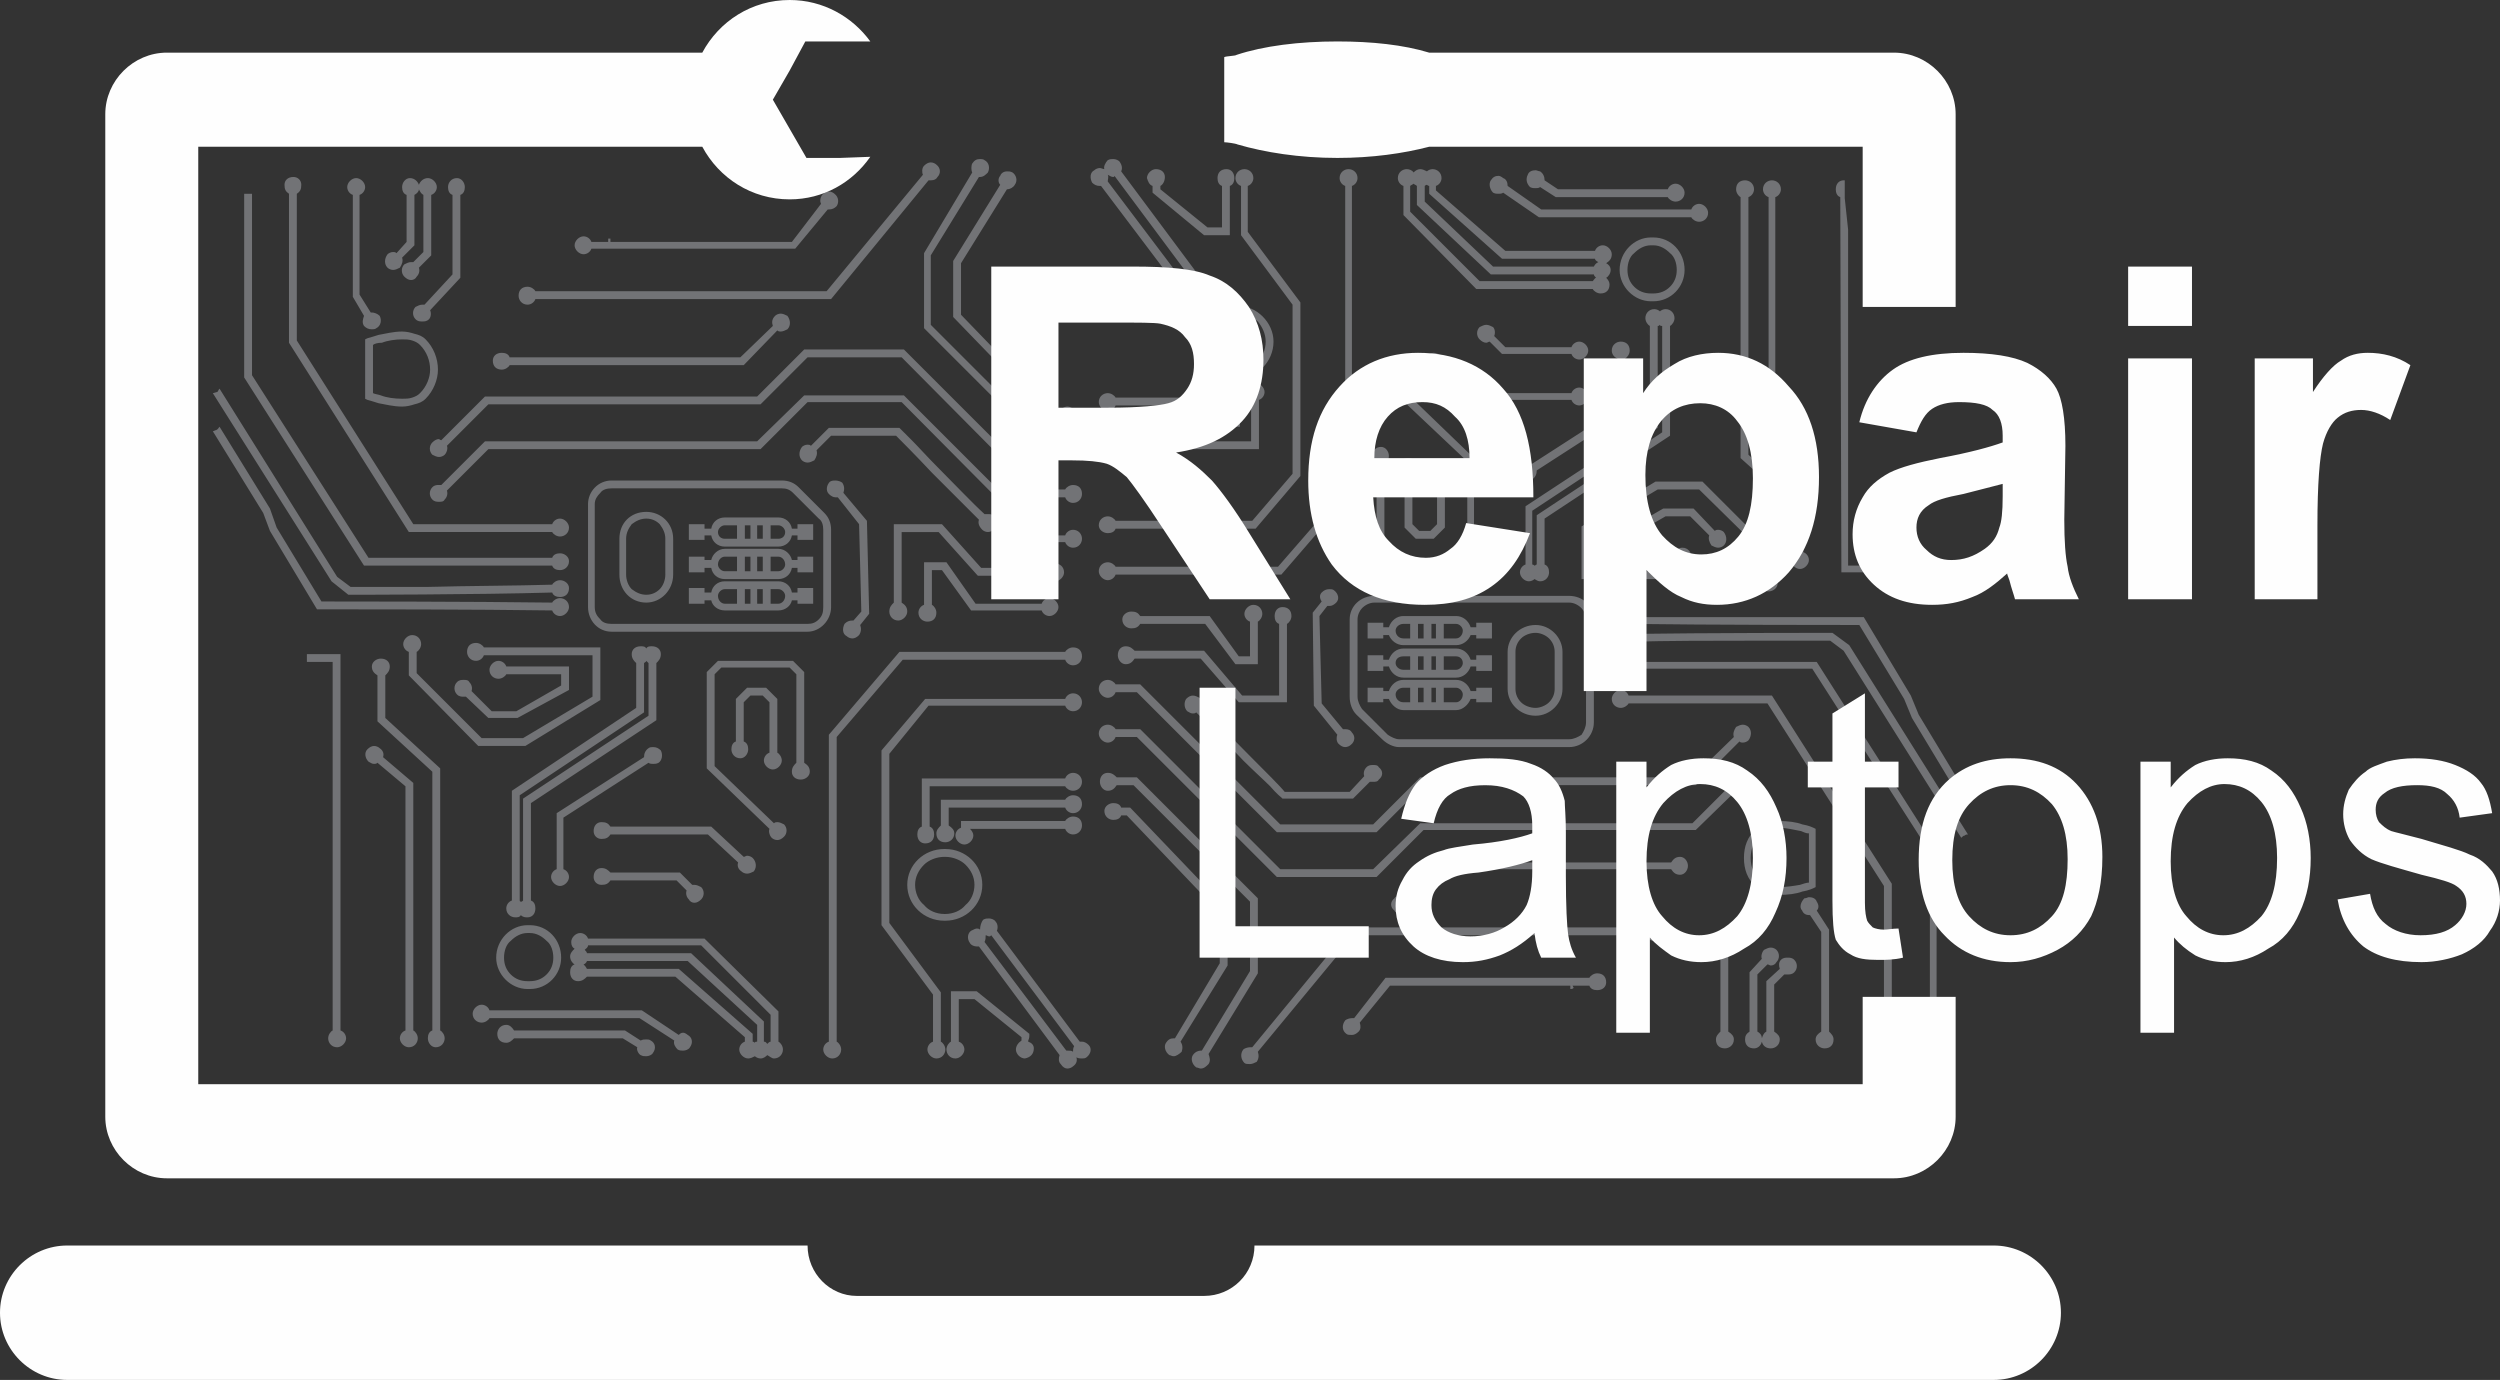 <?xml version="1.0" encoding="UTF-8"?>
<!DOCTYPE svg PUBLIC "-//W3C//DTD SVG 1.1//EN" "http://www.w3.org/Graphics/SVG/1.1/DTD/svg11.dtd">
<!-- Creator: CorelDRAW X8 -->
<svg xmlns="http://www.w3.org/2000/svg" xml:space="preserve" width="100%" height="100%" version="1.1" style="shape-rendering:geometricPrecision; text-rendering:geometricPrecision; image-rendering:optimizeQuality; fill-rule:evenodd; clip-rule:evenodd"
viewBox="0 0 2232 1232"
 xmlns:xlink="http://www.w3.org/1999/xlink">
 <rect x="0" y="0" width="2232" height="1232" fill="#333333" stroke="none"/>
 <defs>
  <style type="text/css">
   <![CDATA[
    .fil1 {fill:#FEFEFE}
    .fil0 {fill:#727376}
   ]]>
  </style>
 </defs>
 <g id="Слой_x0020_1">
  <path class="fil0" d="M1751 748l-105 -167 -12 -9c-3,0 -9,0 -19,0 -13,0 -30,0 -49,0 -36,0 -79,0 -111,1 -2,3 -4,5 -8,5 0,0 0,0 0,0 -4,0 -8,-4 -8,-8 0,-4 4,-8 8,-8 0,0 0,0 0,0 3,0 6,2 7,4 68,-1 181,-1 181,-1l1 0 15 11 106 169c-1,0 -2,0 -3,1 -1,0 -2,1 -3,2zm-1206 -535l0 3 162 0 26 -34c-1,-2 -1,-5 1,-8 2,-2 4,-3 6,-3 2,0 4,1 5,2 4,3 4,8 2,11 -2,2 -4,3 -7,3 0,0 -1,0 -1,0l-29 35 -182 0c-1,3 -4,5 -7,5 -4,0 -8,-4 -8,-8 0,-4 4,-8 8,-8 3,0 6,2 7,5l15 0 0 -3c1,0 2,0 2,0zm-349 134l105 168 12 9c3,0 10,0 19,0 13,0 30,0 50,0 36,-1 79,-1 111,-2 1,-2 4,-4 7,-4 0,0 0,0 0,0 4,0 8,3 8,7 0,5 -3,8 -8,8 0,0 0,0 0,0 -3,0 -6,-1 -7,-4 -67,2 -181,2 -181,2l-1 0 -15 -12 -106 -168c1,0 3,-1 4,-1 1,-1 1,-2 2,-3zm0 34l45 73 6 17 40 66c16,0 134,0 206,1 1,-2 4,-4 7,-4 0,0 0,0 0,0 4,0 8,3 8,8 0,4 -4,8 -8,8 0,0 0,0 0,0 -3,0 -6,-2 -7,-5 -67,-1 -175,-1 -202,-1 -4,0 -6,0 -6,0l-2 0 -42 -70 -6 -16 -45 -73c1,0 2,-1 3,-1 2,-1 2,-2 3,-3zm29 -208l0 162 104 163 164 0c1,-3 4,-4 7,-4 4,0 8,3 8,7 0,5 -4,8 -8,8 -3,0 -6,-1 -7,-4l-168 0 -107 -168 0 -164c1,0 2,0 3,0 2,0 3,0 4,0zm40 0l0 131 104 164 124 0c1,-3 4,-5 7,-5 4,0 8,4 8,8 0,5 -4,8 -8,8 -3,0 -6,-2 -7,-4l-128 0 -107 -169 0 -133c-3,-2 -4,-4 -4,-8 0,-4 3,-7 8,-7 4,0 7,3 7,7 0,4 -1,6 -4,8zm453 180l89 0 125 125 19 0c1,-3 4,-5 7,-5 5,0 8,4 8,8 0,4 -3,8 -8,8 -3,0 -6,-2 -7,-5l-22 0 -124 -125 -84 0 -42 42 -243 0 -37 37c1,3 0,6 -2,8 -1,2 -3,2 -5,2 -2,0 -4,0 -6,-2 -3,-3 -3,-8 0,-11 2,-2 4,-2 6,-2 0,0 1,0 2,0l39 -39 243 0 42 -41zm0 -41l89 0 125 125 19 0c1,-2 4,-4 7,-4 5,0 8,3 8,8 0,4 -3,8 -8,8 -3,0 -6,-2 -7,-5l-22 0 -124 -125 -84 0 -42 42 -243 0 -37 37c1,2 0,6 -2,8 -1,1 -3,2 -5,2 -2,0 -4,-1 -6,-2 -3,-3 -3,-8 0,-11 2,-2 4,-3 6,-3 0,0 1,1 2,1l39 -39 243 0 42 -42zm-172 117l152 0c6,0 11,2 15,6l23 23c4,4 6,9 6,15l0 69c0,12 -10,22 -21,22l-175 0c-12,0 -21,-10 -21,-22l0 -92c0,-11 9,-21 21,-21zm175 135l0 -7 0 7zm0 -7c4,0 7,-1 10,-4 3,-3 4,-6 4,-11l0 -69c0,-4 -1,-8 -4,-10l-23 -23c-3,-3 -6,-4 -10,-4l-152 0c-4,0 -8,1 -10,4 -3,3 -5,6 -5,10l0 92c0,5 2,8 5,11 2,3 6,4 10,4l175 0zm-144 -100c13,0 24,10 24,24l0 32c0,14 -11,25 -24,25 -14,0 -24,-11 -24,-25l0 -32c0,-14 10,-24 24,-24l0 6 0 -6zm0 6c-5,0 -9,2 -13,5 -3,4 -5,8 -5,13l0 32c0,5 2,10 5,13 4,3 8,5 13,5 5,0 9,-2 12,-5 3,-3 5,-8 5,-13l0 -32c0,-5 -2,-9 -5,-13 -3,-3 -7,-5 -12,-5zm70 56l48 0c6,0 11,4 12,10l5 0 0 -4 14 0 0 14 -14 0 0 -3 -5 0c-1,5 -6,9 -12,9l-48 0c-6,0 -11,-4 -12,-9l-6 0 0 3 -14 0 0 -14 14 0 0 4 6 0c1,-6 6,-10 12,-10l0 7 0 -7zm0 7c-3,0 -6,3 -6,6 0,4 3,7 6,7l11 0 0 -13 -11 0zm18 13l5 0 0 -13 -5 0 0 13zm11 0l5 0 0 -13 -5 0 0 13zm12 0l7 0c3,0 6,-3 6,-7 0,-3 -3,-6 -6,-6l-7 0 0 13zm-41 -49l48 0c6,0 11,5 12,10l5 0 0 -3 14 0 0 14 -14 0 0 -4 -5 0c-1,6 -6,10 -12,10l-48 0c-6,0 -11,-4 -12,-10l-6 0 0 4 -14 0 0 -14 14 0 0 3 6 0c1,-5 6,-10 12,-10l0 7 0 -7zm0 7c-3,0 -6,3 -6,7 0,3 3,6 6,6l11 0 0 -13 -11 0zm18 13l5 0 0 -13 -5 0 0 13zm11 0l5 0 0 -13 -5 0 0 13zm12 0l7 0c3,0 6,-3 6,-6 0,-4 -3,-7 -6,-7l-7 0 0 13zm-41 -48l48 0c6,0 11,4 12,10l5 0 0 -4 14 0 0 14 -14 0 0 -4 -5 0c-1,6 -6,10 -12,10l-48 0c-6,0 -11,-4 -12,-10l-6 0 0 4 -14 0 0 -14 14 0 0 4 6 0c1,-6 6,-10 12,-10l0 7 0 -7zm0 7c-3,0 -6,3 -6,6 0,4 3,6 6,6l11 0 0 -12 -11 0zm18 12l5 0 0 -12 -5 0 0 12zm11 0l5 0 0 -12 -5 0 0 12zm12 0l7 0c3,0 6,-2 6,-6 0,-3 -3,-6 -6,-6l-7 0 0 12zm-329 -185c4,0 8,1 11,2 4,1 7,2 10,5 7,7 11,17 11,27 0,9 -4,19 -11,26 -3,3 -6,4 -10,5 -3,1 -7,2 -11,2 -8,0 -15,-2 -21,-3 -6,-2 -10,-3 -10,-3l-2 -1 0 -53 2 -1c0,0 4,-1 10,-3 6,-1 13,-3 21,-3zm0 60c3,0 6,0 9,-1 3,-1 5,-2 7,-4 6,-6 9,-14 9,-21 0,-8 -3,-16 -9,-22 -2,-2 -4,-3 -7,-4 -3,-1 -6,-1 -9,-1 0,0 0,0 0,0 -6,0 -13,1 -18,3 -4,0 -7,1 -8,2l0 43c0,0 0,0 0,0 2,1 4,1 7,2 5,2 12,3 19,3 0,0 0,0 0,0 0,0 0,0 0,0zm52 -182l0 74 -27 29c1,2 1,6 -1,8 -2,2 -4,2 -6,2 -2,0 -4,0 -6,-2 -3,-3 -3,-8 0,-11 2,-1 4,-2 6,-2 1,0 1,0 2,0l25 -27 0 -71c-3,-1 -4,-4 -4,-7 0,-4 3,-8 8,-8 4,0 7,4 7,8 0,3 -1,6 -4,7zm-90 0l0 89 10 16c0,0 1,0 1,0 2,0 5,1 7,3 2,4 1,9 -3,11 -1,1 -3,1 -4,1 -3,0 -5,-1 -7,-3 -2,-3 -1,-6 0,-9l-10 -17 0 -91c-3,-1 -5,-4 -5,-7 0,-4 4,-8 8,-8 4,0 8,4 8,8 0,3 -2,6 -5,7zm-47 410l30 0 0 336c3,1 5,4 5,7 0,4 -4,8 -8,8 0,0 0,0 0,0 0,0 0,0 0,0l0 0c-5,0 -8,-4 -8,-8 0,-3 2,-6 4,-7 1,0 1,0 1,-1 0,1 0,1 -1,1l0 -29 0 -300 -23 0c0,-1 0,-2 0,-3 0,-2 0,-3 0,-4zm26 335l0 0c0,0 -1,0 -1,0 0,0 1,0 1,0zm44 -316l0 38 49 45 0 234c2,1 4,4 4,7 0,4 -3,8 -8,8 -4,0 -7,-4 -7,-8 0,-3 1,-6 4,-7l0 -231 -49 -45 0 -41c-3,-2 -5,-4 -5,-8 0,-4 4,-7 8,-7 0,0 0,0 0,0 5,0 8,3 8,7 0,4 -2,6 -4,8zm-2 73l27 23 0 221c2,1 4,4 4,7 0,4 -3,8 -8,8 -4,0 -8,-4 -8,-8 0,-3 2,-6 5,-7l0 -218 -25 -21c-1,1 -2,1 -3,1 -2,0 -3,-1 -5,-2 -3,-3 -4,-8 -1,-11 2,-2 4,-3 6,-3 2,0 4,1 5,2 3,2 4,5 3,8zm129 150l2 0c16,0 28,13 28,29 0,15 -12,28 -28,28l-2 0c-15,0 -28,-13 -28,-28 0,-16 13,-29 28,-29l0 7 0 -7zm0 7c-6,0 -11,3 -15,7 -4,3 -6,9 -6,15 0,6 2,11 6,15 4,4 9,6 15,6l2 0c6,0 11,-2 15,-6 4,-4 6,-9 6,-15 0,-6 -2,-12 -6,-15 -4,-4 -9,-7 -15,-7l-2 0zm372 -75l1 0c18,0 33,14 33,32 0,18 -15,32 -33,32l-1 0c-18,0 -33,-14 -33,-32 0,-18 15,-32 33,-32l0 7 0 -7zm0 7c-7,0 -14,3 -18,7 -5,5 -8,11 -8,18 0,7 3,14 8,18 4,5 11,8 18,8l1 0c7,0 14,-3 18,-8 5,-4 8,-11 8,-18 0,-7 -3,-13 -8,-18 -4,-4 -11,-7 -18,-7l-1 0zm-257 -173l0 51 -112 74 0 87c3,1 4,4 4,7 0,5 -3,8 -7,8 -2,0 -4,0 -6,-2 -1,2 -3,2 -5,2 -4,0 -8,-3 -8,-8 0,-3 2,-6 5,-7l0 -98 111 -74 0 -40c-2,-2 -4,-4 -4,-8 0,-4 3,-7 8,-7 2,0 4,0 5,2 1,-2 3,-2 5,-2 5,0 8,3 8,7 0,4 -2,6 -4,8zm-119 212l0 -91 112 -74 0 -47c-1,-1 -1,-1 -2,-2 0,1 -1,1 -2,2l0 44 -111 74 0 94c0,1 1,1 1,1 1,0 1,0 2,-1zm112 -123l-76 49 0 46c3,1 5,4 5,7 0,4 -4,8 -8,8 -4,0 -8,-4 -8,-8 0,-3 2,-6 5,-7l0 -50 78 -50c0,-3 1,-6 4,-8 1,-1 3,-1 4,-1 3,0 5,1 7,3 2,4 1,9 -2,11 -2,1 -3,1 -5,1 -1,0 -3,0 -4,-1zm161 -299l63 0 1 1c0,0 4,4 10,10 6,6 14,15 23,24 15,15 31,32 42,42 1,0 2,0 3,0 2,0 4,0 5,2 3,3 4,8 1,11 -2,2 -4,3 -6,3 -2,0 -4,-1 -5,-2 -3,-3 -4,-6 -3,-9 -10,-10 -27,-27 -42,-42 -15,-16 -28,-29 -32,-33l-58 0 -13 13c1,3 0,6 -2,9 -2,1 -4,2 -6,2 -2,0 -4,-1 -5,-2 -3,-3 -3,-8 0,-12 1,-1 3,-2 5,-2 1,0 2,0 3,1l16 -16zm-46 -87l-30 31 -209 0c-1,2 -4,4 -7,4 -5,0 -8,-3 -8,-8 0,-4 3,-7 8,-7 3,0 6,1 7,4l206 0 29 -28c-1,-3 -1,-6 2,-9 1,-1 3,-2 5,-2 2,0 4,1 6,2 3,4 3,9 0,12 -2,1 -4,2 -6,2 -1,0 -2,0 -3,-1zm135 -134l-87 106 -264 0c-1,3 -4,5 -7,5 -5,0 -8,-4 -8,-8 0,-5 3,-8 8,-8 3,0 6,2 7,4l260 0 86 -104c-1,-2 -1,-6 1,-8 2,-2 4,-3 6,-3 2,0 4,1 5,2 4,3 4,8 1,11 -1,2 -3,3 -6,3 0,0 -1,0 -2,0zm-444 13l0 54 -11 11c1,3 0,6 -2,8 -1,2 -3,3 -5,3 -2,0 -4,-1 -6,-3 -3,-3 -3,-8 0,-11 2,-1 4,-2 6,-2 0,0 1,0 2,0l9 -9 0 -51c-2,-1 -3,-3 -4,-5 0,2 -2,4 -4,5l0 45 -11 11c1,3 0,6 -2,9 -2,1 -4,2 -6,2 -2,0 -4,-1 -5,-2 -3,-3 -3,-8 0,-12 1,-1 3,-2 5,-2 1,0 2,0 3,1l9 -10 0 -42c-3,-1 -4,-4 -4,-7 0,-4 3,-8 7,-8 4,0 7,3 8,6 1,-3 4,-6 8,-6 4,0 8,4 8,8 0,3 -2,6 -5,7zm160 564l90 0 29 27c1,0 2,-1 3,-1 2,0 4,1 5,2 3,3 4,8 1,12 -2,1 -4,2 -6,2 -2,0 -4,-1 -5,-2 -3,-2 -4,-5 -3,-8l-27 -25 -87 0c-2,3 -4,4 -8,4 -4,0 -7,-3 -7,-7 0,-5 3,-8 7,-8 4,0 6,1 8,4zm0 41l62 0 11 11c1,0 1,0 2,0 2,0 4,1 6,2 3,3 3,8 0,11 -2,2 -4,3 -6,3 -2,0 -4,-1 -5,-3 -2,-2 -3,-5 -2,-8l-9 -9 -59 0c-2,3 -4,4 -8,4 -4,0 -7,-3 -7,-7 0,-5 3,-8 7,-8 4,0 6,2 8,4zm258 -197l148 0c1,-2 4,-4 7,-4 5,0 8,3 8,8 0,4 -3,8 -8,8 -3,0 -6,-2 -7,-5l-145 0 -59 69 0 272c2,1 4,4 4,7 0,4 -3,8 -8,8 -4,0 -8,-4 -8,-8 0,-3 2,-6 5,-7l0 -274 63 -74zm23 42l125 0c1,-3 4,-5 7,-5 5,0 8,4 8,8 0,4 -3,8 -8,8 -3,0 -6,-2 -7,-5l-122 0 -35 43 0 151 46 62 0 44c2,1 4,4 4,7 0,4 -3,8 -8,8 -4,0 -8,-4 -8,-8 0,-3 2,-6 5,-7l0 -42 -46 -62 0 -156 39 -46zm32 109l93 0c1,-2 4,-4 7,-4 5,0 8,3 8,8 0,4 -3,8 -8,8 -3,0 -6,-2 -7,-5l-85 0c2,2 3,4 3,6 0,4 -4,8 -8,8 -4,0 -8,-4 -8,-8 0,-3 2,-6 5,-7l0 -6zm-18 -19l111 0c1,-2 4,-4 7,-4 5,0 8,3 8,8 0,4 -3,8 -8,8 -3,0 -6,-2 -7,-5l-104 0 0 16c3,2 5,4 5,7 0,5 -4,8 -8,8 -5,0 -8,-3 -8,-8 0,-3 2,-5 4,-7l0 -23zm-17 -19l128 0c1,-3 4,-5 7,-5 5,0 8,4 8,8 0,4 -3,8 -8,8 -3,0 -6,-2 -7,-4l-121 0 0 36c3,1 4,4 4,7 0,5 -3,8 -8,8 -4,0 -7,-3 -7,-8 0,-3 1,-6 4,-7l0 -43zm67 136l74 99c1,0 1,0 2,0 2,0 4,1 6,3 3,3 2,8 -2,11 -1,1 -3,1 -4,1 -2,0 -3,0 -5,-1 1,3 0,6 -3,8 -1,1 -3,2 -5,2 -2,0 -4,-1 -6,-4 -2,-2 -2,-5 -1,-8l-72 -97c-1,0 -1,0 -2,0 -2,0 -5,-1 -6,-3 -3,-4 -2,-9 1,-11 2,-1 4,-2 5,-2 1,0 2,0 3,1 0,-3 1,-7 3,-9 2,-1 3,-1 5,-1 2,0 5,1 6,3 2,2 2,6 1,8zm69 103l-74 -99c-1,1 -1,1 -2,1 -1,0 -2,-1 -3,-1 0,2 0,4 -1,6l73 97c0,0 1,0 1,0 2,0 4,0 5,1 0,-2 0,-3 1,-5zm-110 -49l23 0 47 38 0 2c0,0 0,2 -1,4 0,0 0,0 0,1 3,1 5,3 5,6 0,5 -3,8 -8,9 0,0 0,0 0,0 -4,0 -8,-4 -8,-8 0,-3 2,-6 5,-8 0,-1 0,-2 0,-3l-42 -34 -14 0 0 38c3,1 5,4 5,7 0,4 -4,8 -8,8 -5,0 -8,-4 -8,-8 0,-3 2,-6 4,-7l0 -45zm-324 -47l104 0 66 65 0 27c2,1 4,4 4,7 0,4 -3,8 -8,8 -2,0 -4,-2 -6,-3 -1,1 -3,3 -6,3 -2,0 -4,-1 -5,-2 -2,1 -4,2 -6,2 -4,0 -8,-4 -8,-8 0,-3 2,-6 5,-7l0 -4 -62 -54 -79 0c-2,2 -4,4 -8,4 -4,0 -7,-3 -7,-8 0,-3 1,-6 4,-7 -2,-1 -4,-4 -4,-7 0,-3 2,-5 4,-7 -2,-1 -3,-3 -3,-6 0,-4 4,-8 8,-8 3,0 6,2 7,5zm163 92l0 -24 -62 -62 -101 0c0,2 -2,3 -3,4 1,1 2,2 2,3l93 0 65 61 0 18c2,0 2,1 3,2 1,-1 2,-2 3,-2zm-12 0l0 -15 -62 -57 -90 0c0,1 -2,3 -3,3 1,1 2,2 3,4l82 0 66 58 0 7c0,0 1,0 2,1 0,-1 1,-1 2,-1zm198 -772l-43 70 0 62 104 104 16 0c1,-2 4,-4 7,-4 4,0 8,3 8,8 0,4 -4,8 -8,8 -3,0 -6,-2 -7,-5l-18 0 -108 -108 0 -67 43 -72c-1,-2 -1,-6 0,-8 2,-3 4,-4 7,-4 1,0 3,0 4,1 4,2 5,7 3,11 -2,2 -4,4 -7,4 0,0 0,0 -1,0zm25 11l-41 66 0 46 84 87 4 0c1,-3 4,-5 7,-5 4,0 8,4 8,8 0,4 -4,8 -8,8 -3,0 -6,-2 -7,-5l-7 0 -88 -91 0 -50 42 -68c-2,-2 -2,-6 0,-8 1,-3 4,-4 6,-4 2,0 3,0 5,1 3,2 5,7 2,11 -1,2 -4,4 -7,4 0,0 0,0 0,0zm-467 409l104 0 0 47 -67 41 -42 0 -62 -63 0 -21c-3,-1 -5,-4 -5,-7 0,-4 4,-8 8,-8 5,0 8,4 8,8 0,3 -2,6 -4,7l0 19 58 58 37 0 62 -37 0 -37 -97 0c-1,3 -4,5 -7,5 -5,0 -8,-4 -8,-8 0,-5 3,-8 8,-8 3,0 6,2 7,4zm20 17l56 0 0 21 -46 25 -26 0 -20 -19c-1,0 -2,0 -2,0 -2,0 -4,0 -6,-2 -3,-3 -3,-8 0,-11 2,-2 4,-2 6,-2 2,0 4,0 5,2 2,2 3,5 2,8l18 18 22 0 40 -23 0 -10 -49 0c-1,2 -4,4 -7,4 -4,0 -8,-3 -8,-8 0,-4 4,-8 8,-8 3,0 6,2 7,5zm-15 307l136 0 33 22c1,-1 2,-2 4,-2 1,0 3,1 4,2 4,2 5,7 2,11 -1,2 -4,3 -6,3 -2,0 -3,0 -5,-1 -2,-2 -4,-5 -3,-8l-31 -20 -134 0c-1,2 -4,4 -7,4 -4,0 -8,-3 -8,-8 0,-4 4,-8 8,-8 3,0 6,2 7,5zm22 18l99 0 14 9c2,-1 3,-1 5,-1 1,0 3,0 4,1 4,2 5,7 2,11 -1,2 -4,3 -6,3 -2,0 -3,0 -5,-1 -2,-1 -4,-5 -3,-7l-13 -8 -97 0c-2,2 -4,4 -7,4 -5,0 -8,-3 -8,-8 0,-4 3,-8 8,-8 3,0 5,2 7,5zm182 -330l67 0 10 10 0 81c3,2 5,4 5,8 0,4 -4,7 -8,7 -5,0 -8,-3 -8,-7 0,-4 2,-6 4,-8l0 -79 -6 -6 -61 0 -6 6 0 82 53 51c1,-1 2,-1 3,-1 2,0 4,1 6,2 3,3 3,8 0,11 -2,2 -4,3 -6,3 -2,0 -4,-1 -5,-2 -2,-2 -3,-6 -2,-8l-56 -54 0 -86 10 -10zm26 24l17 0 10 10 0 48c2,1 4,4 4,7 0,4 -4,8 -8,8 -4,0 -8,-4 -8,-8 0,-3 2,-6 5,-7l0 -45 -6 -6 -11 0 -6 6 0 35c3,1 4,4 4,7 0,4 -3,8 -7,8 -5,0 -8,-4 -8,-8 0,-3 1,-6 4,-7l0 -38 10 -10zm86 -174l21 25 2 83 -8 10c1,3 1,6 -1,9 -2,2 -4,3 -6,3 -2,0 -4,-1 -5,-2 -4,-2 -4,-7 -2,-11 2,-2 4,-3 7,-3 0,0 1,0 1,0l7 -8 -2 -78 -19 -24c-1,0 -1,0 -2,0 -2,0 -4,-1 -6,-3 -3,-3 -2,-8 1,-11 2,-1 3,-1 5,-1 2,0 5,1 6,2 2,3 2,6 1,9zm45 28l43 0 35 39 59 0c1,-2 4,-4 7,-4 4,0 8,3 8,8 0,4 -4,8 -8,8 -3,0 -6,-2 -7,-5l-62 0 -35 -39 -33 0 0 63c3,2 5,4 5,8 0,4 -4,8 -8,8 -5,0 -8,-4 -8,-8 0,-4 2,-6 4,-8l0 -70zm27 34l20 0 26 37 59 0c1,-3 4,-5 7,-5 4,0 8,4 8,8 0,4 -4,8 -8,8 -3,0 -6,-2 -7,-5l-63 0 -26 -36 -9 0 0 31c2,1 4,4 4,7 0,5 -3,8 -8,8 -4,0 -8,-3 -8,-8 0,-3 2,-6 5,-7l0 -38zm577 381l0 -3 -161 0 -27 33c1,3 1,6 -1,8 -2,2 -4,3 -6,3 -2,0 -4,0 -5,-1 -4,-3 -4,-8 -1,-12 1,-1 4,-2 6,-2 0,0 1,0 2,0l28 -36 182 0c1,-2 4,-4 7,-4 5,0 8,3 8,8 0,4 -3,7 -8,7 -3,0 -6,-1 -7,-4l-15 0 1 2c-1,1 -2,1 -3,1zm349 -169l-44 -73 -7 -17 -40 -66c-16,0 -134,0 -206,-1 -1,3 -4,5 -7,5 0,0 0,0 0,0 -4,0 -8,-4 -8,-8 0,-5 4,-8 8,-8 0,0 0,0 0,0 3,0 6,2 7,5 68,0 175,0 202,0 4,0 6,0 6,0l2 0 42 70 7 17 44 73c-1,0 -2,0 -3,1 -1,0 -2,1 -3,2zm-28 209l0 -162 -105 -164 -164 0c-1,3 -4,5 -7,5 -4,0 -8,-4 -8,-8 0,-4 4,-8 8,-8 3,0 6,2 7,5l168 0 107 168 0 164c-1,-1 -2,-1 -3,-1 -1,0 -2,0 -3,1zm-41 0l0 -132 -104 -163 -124 0c-1,2 -4,4 -7,4 -4,0 -8,-3 -8,-8 0,-4 4,-8 8,-8 3,0 6,2 7,5l128 0 107 168 0 134c3,1 5,4 5,7 0,4 -4,8 -8,8 -5,0 -8,-4 -8,-8 0,-3 2,-6 4,-7zm-453 -180l-89 0 -125 -125 -19 0c-1,3 -4,5 -7,5 -4,0 -8,-4 -8,-8 0,-5 4,-8 8,-8 3,0 6,2 7,4l22 0 125 125 83 0 42 -42 243 0 37 -36c-1,-3 0,-6 2,-9 2,-1 4,-2 6,-2 2,0 4,1 5,2 3,3 3,8 0,12 -1,1 -3,2 -5,2 -1,0 -2,0 -3,-1l-39 39 -243 0 -42 42zm0 40l-89 0 -125 -125 -19 0c-1,3 -4,5 -7,5 -4,0 -8,-4 -8,-8 0,-5 4,-8 8,-8 3,0 6,2 7,4l22 0 125 125 83 0 42 -41 243 0 37 -37c-1,-3 0,-6 2,-8 2,-2 4,-3 6,-3 2,0 4,1 5,3 3,3 3,8 0,11 -1,1 -3,2 -5,2 -1,0 -2,0 -3,0l-39 38 -243 0 -42 42zm172 -116l-152 0c-5,0 -11,-3 -15,-7l-23 -22c-4,-4 -6,-10 -6,-16l0 -69c0,-12 10,-21 22,-21l174 0c12,0 22,9 22,21l0 92c0,12 -10,22 -22,22zm-30 -28c-14,0 -25,-11 -25,-24l0 -33c0,-13 11,-24 25,-24 13,0 24,11 24,24l0 33c0,13 -11,24 -24,24l0 -7 0 7zm-71 -63l-47 0c-6,0 -11,-4 -13,-9l-5 0 0 3 -14 0 0 -14 14 0 0 4 5 0c2,-6 7,-10 13,-10l47 0c6,0 11,4 13,10l5 0 0 -4 14 0 0 14 -14 0 0 -3 -5 0c-2,5 -7,9 -13,9l0 -6 0 6zm-41 -6l0 -13 -6 0c-4,0 -7,3 -7,6 0,4 3,7 7,7l6 0zm7 -13l0 13 5 0 0 -13 -5 0zm12 0l0 13 4 0 0 -13 -4 0zm11 0l0 13 11 0c3,0 6,-3 6,-7 0,-3 -3,-6 -6,-6l-11 0zm11 48l-47 0c-6,0 -11,-4 -13,-10l-5 0 0 4 -14 0 0 -14 14 0 0 4 5 0c2,-6 7,-10 13,-10l47 0c6,0 11,4 13,10l5 0 0 -4 14 0 0 14 -14 0 0 -4 -5 0c-2,6 -7,10 -13,10l0 -7 0 7zm-41 -7l0 -12 -6 0c-4,0 -7,2 -7,6 0,3 3,6 7,6l6 0zm7 -12l0 12 5 0 0 -12 -5 0zm12 0l0 12 4 0 0 -12 -4 0zm11 0l0 12 11 0c3,0 6,-3 6,-6 0,-4 -3,-6 -6,-6l-11 0zm11 48l-47 0c-6,0 -11,-5 -13,-10l-5 0 0 3 -14 0 0 -13 14 0 0 3 5 0c2,-6 7,-10 13,-10l47 0c6,0 11,4 13,10l5 0 0 -3 14 0 0 13 -14 0 0 -3 -5 0c-2,5 -7,10 -13,10l0 -7 0 7zm-41 -7l0 -13 -6 0c-4,0 -7,3 -7,6 0,4 3,7 7,7l6 0zm7 -13l0 13 5 0 0 -13 -5 0zm12 0l0 13 4 0 0 -13 -4 0zm11 0l0 13 11 0c3,0 6,-3 6,-7 0,-3 -3,-6 -6,-6l-11 0zm299 185c-3,0 -7,0 -11,-1 -3,-1 -7,-3 -9,-6 -8,-7 -11,-16 -11,-26 0,-10 3,-19 11,-26 2,-3 6,-5 9,-6 4,-1 8,-1 11,-1 8,0 16,1 21,3 6,1 10,3 10,3l2 1 0 52 -2 1c0,0 -4,2 -10,3 -5,2 -13,3 -21,3zm-52 122l0 -73 27 -29c-1,-3 0,-6 2,-8 1,-2 3,-3 6,-3 1,0 3,1 5,2 3,3 3,8 0,11 -1,2 -3,3 -5,3 -1,0 -2,0 -3,-1l-25 28 0 70c3,2 5,4 5,7 0,5 -4,8 -8,8 -5,0 -8,-3 -8,-8 0,-3 2,-5 4,-7zm90 0l0 -89 -10 -15c0,0 0,0 -1,0 -2,0 -5,-1 -6,-4 -3,-3 -1,-8 2,-11 2,0 3,-1 4,-1 3,0 6,1 7,4 2,3 2,6 0,8l11 17 0 91c2,2 4,4 4,7 0,5 -3,8 -8,8 -4,0 -8,-3 -8,-8 0,-3 2,-5 5,-7zm48 -410l-30 0 -1 -335c-3,-1 -4,-4 -4,-7 0,-5 3,-8 7,-8 0,0 0,0 0,0 1,0 1,0 1,0 0,5 0,10 0,16 1,9 2,18 3,28l0 300 24 0c-1,1 -1,2 -1,3 0,1 0,2 1,3zm-70 -18l0 -39 -50 -45 0 -233c-2,-1 -4,-4 -4,-7 0,-5 3,-8 8,-8 4,0 8,3 8,8 0,3 -2,6 -5,7l0 230 50 45 -1 42c3,1 5,4 5,7 0,4 -4,8 -8,8 0,0 0,0 0,0 -4,0 -8,-4 -8,-8 0,-3 2,-6 5,-7zm1 -74l-26 -23 0 -220c-3,-1 -5,-4 -5,-7 0,-5 4,-8 8,-8 4,0 8,3 8,8 0,3 -2,6 -5,7l0 217 25 21c1,0 2,-1 3,-1 2,0 4,1 5,2 4,3 4,8 1,11 -1,2 -4,3 -6,3 -2,0 -4,0 -5,-2 -2,-2 -3,-5 -3,-8zm-129 -150l-2 0c-15,0 -28,-13 -28,-28 0,-16 13,-29 28,-29l2 0c16,0 28,13 28,29 0,15 -12,28 -28,28l0 -7 0 7zm-371 69l-2 0c-18,0 -32,-15 -32,-33 0,-17 14,-32 32,-32l2 0c17,0 32,15 32,32 0,18 -15,33 -32,33l0 -7 0 7zm257 166l0 -52 111 -73 0 -88c-2,-1 -4,-4 -4,-7 0,-4 3,-8 8,-8 2,0 4,1 5,2 1,-1 3,-2 5,-2 5,0 8,4 8,8 0,3 -2,6 -4,7l0 98 -112 74 0 41c3,1 4,4 4,7 0,4 -3,8 -8,8 -2,0 -3,-1 -5,-2 -1,1 -3,2 -5,2 -4,0 -8,-4 -8,-8 0,-3 2,-6 5,-7zm118 -213l0 91 -112 74 0 48c1,0 2,1 2,1 1,0 1,-1 2,-1l0 -44 112 -74 0 -95c-1,0 -2,0 -2,-1 -1,1 -1,1 -2,1zm-112 123l76 -49 0 -45c-3,-1 -5,-4 -5,-7 0,-5 4,-8 8,-8 5,0 8,3 8,8 0,3 -2,6 -4,7l0 49 -79 51c0,3 -1,6 -4,8 -1,1 -2,1 -4,1 -3,0 -5,-1 -7,-4 -2,-3 -1,-8 3,-11 1,0 3,-1 4,-1 1,0 3,1 4,1zm-160 299l-63 0 -1 -1c0,0 -4,-3 -10,-10 -6,-6 -15,-14 -24,-23 -15,-16 -31,-32 -42,-43 -1,1 -2,1 -3,1 -2,0 -3,-1 -5,-2 -3,-3 -3,-8 -1,-11 2,-2 4,-3 6,-3 2,0 4,1 6,2 2,2 3,5 2,8 11,11 27,28 42,43 15,15 29,29 32,33l58 0 13 -14c-1,-3 0,-6 2,-8 2,-2 4,-2 6,-2 2,0 4,0 5,2 4,3 4,8 0,11 -1,2 -3,2 -5,2 -1,0 -2,0 -3,0l-15 15zm45 87l30 -30 209 0c2,-3 4,-5 8,-5 4,0 7,4 7,8 0,4 -3,8 -7,8 -4,0 -6,-2 -8,-5l-206 0 -28 29c1,3 0,6 -2,8 -2,2 -4,2 -6,2 -2,0 -4,0 -5,-2 -4,-3 -4,-8 0,-11 1,-2 3,-2 5,-2 1,0 2,0 3,0zm-135 135l88 -107 263 0c2,-2 4,-4 8,-4 4,0 7,3 7,8 0,4 -3,8 -7,8 -4,0 -6,-2 -8,-5l-260 0 -86 104c1,3 1,6 -1,9 -2,1 -4,2 -6,2 -2,0 -4,0 -5,-1 -3,-3 -4,-8 -1,-12 1,-1 4,-2 6,-2 1,0 1,0 2,0zm444 -14l0 -53 11 -12c-1,-2 0,-6 2,-8 2,-1 4,-2 6,-2 2,0 4,1 5,2 3,3 3,8 0,11 -1,2 -3,3 -5,3 -1,0 -2,-1 -3,-1l-9 9 0 51c2,1 4,3 4,6 1,-3 2,-5 4,-6l0 -45 12 -11c-1,-3 -1,-6 1,-8 2,-2 4,-2 6,-2 2,0 4,0 6,2 3,3 3,8 0,11 -2,2 -4,2 -6,2 -1,0 -2,0 -3,0l-9 9 0 42c3,2 5,4 5,7 0,5 -4,8 -8,8 -4,0 -7,-2 -8,-6 -1,4 -4,6 -7,6 -5,0 -8,-3 -8,-8 0,-3 1,-5 4,-7zm-159 -564l-91 0 -29 -26c-1,0 -2,0 -3,0 -2,0 -3,-1 -5,-2 -3,-3 -3,-8 0,-11 1,-2 3,-3 5,-3 2,0 4,1 6,2 2,3 3,6 2,9l27 25 88 0c1,-3 4,-5 7,-5 4,0 8,4 8,8 0,4 -4,8 -8,8 -3,0 -6,-2 -7,-5zm0 -41l-62 0 -11 -11c-1,0 -2,1 -3,1 -2,0 -4,-1 -6,-3 -3,-3 -3,-8 0,-11 2,-1 4,-2 6,-2 2,0 4,1 6,2 2,2 2,6 1,8l10 10 59 0c1,-3 4,-5 7,-5 4,0 8,4 8,8 0,4 -4,8 -8,8 -3,0 -6,-2 -7,-5zm-259 197l-148 0c-1,3 -4,5 -7,5 -4,0 -8,-4 -8,-8 0,-5 4,-8 8,-8 3,0 6,2 7,4l145 0 60 -69 0 -271c-3,-1 -5,-4 -5,-7 0,-5 4,-8 8,-8 4,0 8,3 8,8 0,3 -2,6 -5,7l0 274 -63 73zm-23 -41l-125 0c-1,3 -4,4 -7,4 -4,0 -8,-3 -8,-7 0,-5 4,-8 8,-8 3,0 6,2 7,4l122 0 36 -42 0 -151 -46 -62 0 -44c-3,-1 -5,-4 -5,-7 0,-5 4,-8 8,-8 4,0 8,3 8,8 0,3 -2,6 -5,7l0 41 47 63 0 155 -40 47zm-31 -110l-94 0c-1,3 -4,5 -7,5 -4,0 -8,-4 -8,-8 0,-5 4,-8 8,-8 3,0 6,2 7,4l85 0c-2,-1 -3,-3 -3,-6 0,-4 4,-7 8,-7 5,0 8,3 8,7 0,4 -2,6 -4,8l0 5zm17 19l-111 0c-1,3 -4,5 -7,5 -4,0 -8,-4 -8,-8 0,-5 4,-8 8,-8 3,0 6,2 7,4l104 0 0 -16c-3,-1 -4,-4 -4,-7 0,-4 3,-8 8,-8 4,0 7,4 7,8 0,3 -1,6 -4,7l0 23zm17 20l-128 0c-1,2 -4,4 -7,4 -4,0 -8,-3 -8,-8 0,-4 4,-8 8,-8 3,0 6,2 7,5l121 0 0 -37c-2,-1 -4,-4 -4,-7 0,-4 3,-8 8,-8 4,0 8,4 8,8 0,3 -2,6 -5,7l0 44zm-67 -137l-74 -98c0,0 -1,0 -1,0 -3,0 -5,-1 -7,-3 -2,-4 -2,-9 2,-11 1,-1 3,-2 5,-2 1,0 3,1 4,1 -1,-2 1,-6 3,-8 2,-1 3,-1 5,-1 2,0 5,1 6,3 2,3 2,6 1,8l73 98c0,0 1,0 1,0 3,0 5,1 6,3 3,3 2,8 -1,11 -2,1 -3,1 -5,1 -1,0 -2,0 -3,0 1,3 0,6 -3,8 -1,1 -3,2 -5,2 -2,0 -4,-1 -6,-3 -2,-3 -2,-6 -1,-9zm-68 -102l74 98c0,0 1,0 1,0 1,0 2,0 3,1 0,-2 0,-4 1,-6l-73 -98c0,1 -1,1 -1,1 -2,0 -3,-1 -5,-2 1,2 0,4 0,6zm109 48l-23 0 -46 -38 0 -2c0,0 0,-1 0,-3 0,-1 0,-1 0,-1 -3,-1 -4,-4 -5,-7 0,-4 4,-8 8,-8 0,0 0,0 0,0 5,0 8,3 8,7 0,4 -2,7 -4,8 0,1 0,2 0,3l42 34 13 0 0 -37c-3,-1 -4,-4 -4,-7 0,-5 3,-8 8,-8 4,0 7,3 7,8 0,3 -1,6 -4,7l0 44zm324 48l-104 0 -65 -66 0 -26c-3,-1 -5,-4 -5,-7 0,-5 4,-8 8,-8 2,0 5,1 6,3 2,-2 4,-3 6,-3 2,0 4,1 6,2 1,-1 3,-2 5,-2 4,0 8,3 8,8 0,3 -2,6 -5,7l0 4 62 54 80 0c1,-3 4,-5 7,-5 4,0 8,4 8,8 0,4 -2,6 -5,8 2,1 4,3 4,6 0,3 -2,6 -4,7 2,2 3,4 3,6 0,5 -3,8 -8,8 -3,0 -6,-2 -7,-4zm-163 -92l0 23 62 62 101 0c1,-1 2,-3 3,-3 -1,-1 -2,-2 -2,-3l-92 0 -66 -62 0 -17c-1,-1 -2,-1 -3,-2 -1,1 -2,1 -3,2zm13 0l0 14 61 58 90 0c1,-2 2,-3 4,-4 -2,-1 -3,-2 -3,-3l-83 0 -65 -58 0 -7c-1,0 -2,-1 -2,-1 -1,0 -2,1 -2,1zm-199 772l43 -71 0 -62 -104 -104 -15 0c-2,3 -4,5 -8,5 -4,0 -7,-4 -7,-8 0,-5 3,-8 7,-8 4,0 6,2 8,4l18 0 108 108 0 67 -44 72c1,3 2,6 0,9 -2,2 -4,4 -7,4 -1,0 -3,-1 -4,-1 -4,-3 -5,-8 -3,-11 2,-3 5,-4 7,-4 0,0 1,0 1,0zm-24 -11l40 -67 0 -45 -83 -87 -5 0c-1,3 -4,4 -7,4 -4,0 -8,-3 -8,-8 0,-4 4,-7 8,-7 3,0 6,1 7,4l8 0 87 91 0 50 -42 68c2,3 2,6 1,9 -2,2 -5,4 -7,4 -2,0 -3,-1 -4,-1 -4,-3 -5,-8 -3,-11 2,-3 4,-4 7,-4 0,0 0,0 1,0zm466 -410l-103 0 0 -47 66 -40 42 0 62 62 0 21c3,2 5,4 5,8 0,4 -4,7 -8,7 -4,0 -8,-3 -8,-7 0,-4 2,-6 5,-8l0 -18 -59 -58 -37 0 -62 37 0 36 97 0c2,-2 4,-4 8,-4 4,0 8,3 8,8 0,4 -4,8 -8,8 -4,0 -6,-2 -8,-5zm-20 -16l-55 0 0 -21 45 -26 27 0 19 20c1,-1 2,-1 3,-1 2,0 4,1 5,2 3,4 3,9 0,12 -1,1 -3,2 -5,2 -2,0 -4,-1 -6,-2 -2,-3 -3,-6 -2,-9l-17 -17 -22 0 -40 23 0 10 48 0c1,-3 4,-5 7,-5 5,0 8,4 8,8 0,5 -3,8 -8,8 -3,0 -6,-2 -7,-4zm15 -307l-136 0 -32 -22c-1,1 -3,1 -4,1 -2,0 -3,0 -5,-1 -3,-3 -4,-8 -2,-11 2,-3 4,-4 7,-4 1,0 3,1 4,2 3,1 4,4 4,7l30 21 134 0c1,-3 4,-5 7,-5 4,0 8,4 8,8 0,5 -4,8 -8,8 -3,0 -6,-2 -7,-4zm-21 -18l-100 0 -14 -9c-1,1 -3,1 -4,1 -2,0 -3,0 -5,-1 -3,-3 -4,-7 -2,-11 1,-3 4,-4 7,-4 1,0 3,1 4,1 3,2 4,5 4,8l12 8 98 0c1,-3 4,-5 7,-5 4,0 8,4 8,8 0,5 -4,8 -8,8 -3,0 -6,-2 -7,-4zm-183 330l-67 0 -10 -10 0 -82c-3,-1 -4,-4 -4,-7 0,-4 3,-8 8,-8 4,0 7,4 7,8 0,3 -1,6 -4,7l0 79 6 6 62 0 6 -6 0 -81 -54 -51c-1,0 -2,0 -3,0 -2,0 -4,0 -5,-2 -4,-3 -4,-8 -1,-11 2,-2 4,-2 6,-2 2,0 4,0 5,2 3,2 3,5 3,8l55 53 0 87 -10 10zm-26 -25l-16 0 -10 -10 0 -47c-3,-1 -5,-4 -5,-7 0,-5 4,-8 8,-8 5,0 8,3 8,8 0,3 -2,6 -4,7l0 44 6 6 10 0 6 -6 0 -34c-2,-1 -4,-4 -4,-7 0,-5 3,-8 8,-8 4,0 8,3 8,8 0,3 -2,6 -5,7l0 37 -10 10zm-86 175l-21 -26 -1 -83 8 -10c-2,-3 -2,-6 0,-8 2,-2 4,-3 7,-3 1,0 3,0 4,1 4,3 5,8 2,11 -2,2 -4,3 -6,3 -1,0 -1,0 -2,0l-7 9 2 78 19 23c1,0 2,0 2,0 3,0 5,1 6,3 3,3 3,8 -1,11 -1,1 -3,2 -5,2 -2,0 -4,-1 -6,-3 -2,-2 -2,-6 -1,-8zm-45 -29l-43 0 -34 -39 -59 0c-2,3 -4,5 -8,5 -4,0 -7,-4 -7,-8 0,-5 3,-8 7,-8 4,0 6,2 8,4l62 0 34 40 33 0 0 -64c-3,-1 -4,-4 -4,-7 0,-5 3,-8 7,-8 5,0 8,3 8,8 0,3 -2,6 -4,7l0 70zm-26 -34l-20 0 -27 -36 -58 0c-2,3 -4,4 -8,4 -4,0 -8,-3 -8,-8 0,-4 4,-7 8,-7 4,0 6,1 8,4l62 0 26 36 10 0 0 -31c-3,-1 -5,-4 -5,-7 0,-4 4,-8 8,-8 5,0 8,4 8,8 0,3 -2,6 -4,7l0 38zm-18 -262c7,0 13,-3 18,-8 4,-4 7,-11 7,-18 0,-7 -3,-13 -7,-18 -5,-4 -11,-7 -18,-7l-2 0c-7,0 -13,3 -18,7 -5,5 -8,11 -8,18 0,7 3,14 8,18 5,5 11,8 18,8l2 0zm371 -69c6,0 11,-2 15,-6 4,-4 6,-9 6,-15 0,-6 -2,-12 -6,-15 -4,-4 -9,-7 -15,-7l-2 0c-6,0 -11,3 -15,7 -4,3 -6,9 -6,15 0,6 2,11 6,15 4,4 9,6 15,6l2 0zm112 477c-3,0 -6,1 -9,2 -3,0 -5,2 -7,3 -6,6 -9,14 -9,22 0,8 3,16 9,22 2,1 4,3 7,3 3,1 6,1 9,1 0,0 0,0 0,0 7,0 13,-1 19,-2 3,-1 6,-2 8,-2l0 -44c0,0 -1,0 -1,0 -1,0 -4,-1 -6,-2 -6,-1 -13,-3 -20,-3 0,0 0,0 0,0 0,0 0,0 0,0zm-217 -107c4,0 9,-2 12,-5 3,-3 5,-7 5,-12l0 -33c0,-5 -2,-9 -5,-12 -3,-3 -8,-5 -12,-5 -5,0 -10,2 -13,5 -3,3 -5,7 -5,12l0 33c0,5 2,9 5,12 3,3 8,5 13,5zm-144 -100l0 6 0 -6zm0 6c-4,0 -8,2 -11,5 -2,2 -4,6 -4,10l0 69c0,4 2,8 4,11l23 23c3,2 7,4 10,4l152 0c4,0 8,-2 11,-4 2,-3 4,-7 4,-11l0 -92c0,-4 -2,-8 -4,-10 -3,-3 -7,-5 -11,-5l-174 0z"/>
  <path class="fil1" d="M60 1112l661 0c0,25 20,45 44,45l310 0c25,0 45,-20 45,-45l660 0c33,0 60,27 60,60l0 0c0,33 -27,60 -60,60l-1720 0c-33,0 -60,-27 -60,-60l0 0c0,-33 27,-60 60,-60zm825 -577l0 -297 126 0c32,0 55,2 69,8 15,5 26,15 35,28 9,14 13,30 13,47 0,22 -6,41 -19,55 -14,15 -33,24 -59,28 13,7 23,16 32,25 8,9 20,25 34,48l36 58 -72 0 -43 -65c-15,-23 -26,-38 -31,-44 -6,-5 -12,-10 -18,-12 -7,-2 -17,-3 -31,-3l-12 0 0 124 -60 0 0 0zm186 320l0 -241 32 0 0 213 119 0 0 28 -151 0zm299 -22c-11,10 -21,16 -31,20 -11,4 -21,6 -33,6 -19,0 -34,-5 -44,-14 -11,-10 -16,-22 -16,-36 0,-9 2,-16 6,-23 4,-8 9,-13 15,-17 7,-5 14,-8 22,-10 5,-2 14,-3 26,-5 24,-2 42,-6 53,-10 0,-4 0,-6 0,-7 0,-12 -3,-21 -8,-26 -8,-6 -19,-10 -34,-10 -14,0 -24,3 -31,8 -7,4 -12,13 -15,26l-29 -4c3,-13 7,-23 13,-31 6,-7 15,-13 26,-17 12,-4 25,-6 40,-6 15,0 27,1 37,5 9,3 16,8 20,13 5,5 8,12 10,20 0,5 1,14 1,28l0 39c0,27 1,45 2,52 1,7 3,14 7,21l-31 0c-3,-6 -5,-13 -6,-22zm-2 -65c-11,4 -27,8 -48,11 -13,1 -21,3 -26,6 -5,2 -9,5 -12,9 -3,4 -4,9 -4,14 0,8 3,14 9,20 6,5 15,8 26,8 11,0 22,-3 30,-8 9,-5 16,-12 20,-20 3,-7 5,-17 5,-30l0 -10zm75 154l0 -242 27 0 0 23c7,-9 14,-15 22,-20 8,-4 18,-6 29,-6 15,0 28,3 39,11 12,8 20,19 26,33 6,13 9,29 9,45 0,18 -3,34 -10,49 -6,14 -15,25 -28,32 -12,8 -25,12 -38,12 -10,0 -19,-2 -27,-6 -7,-5 -14,-10 -19,-16l0 85 -30 0zm27 -153c0,22 5,39 14,49 9,11 20,17 33,17 13,0 24,-6 34,-17 9,-11 14,-28 14,-52 0,-22 -5,-39 -14,-50 -9,-11 -20,-16 -33,-16 -12,0 -23,6 -33,17 -10,12 -15,29 -15,52zm225 60l4 26c-8,2 -16,2 -22,2 -11,0 -19,-1 -25,-5 -6,-3 -10,-8 -13,-13 -2,-6 -3,-17 -3,-35l0 -101 -22 0 0 -23 22 0 0 -43 29 -18 0 61 30 0 0 23 -30 0 0 103c0,8 1,13 2,16 1,2 3,4 5,6 2,1 6,2 10,2 3,0 8,-1 13,-1zm18 -61c0,-33 9,-56 27,-72 15,-13 33,-19 55,-19 24,0 44,7 59,23 15,16 23,38 23,65 0,23 -4,40 -10,53 -7,13 -17,23 -30,30 -13,7 -27,11 -42,11 -24,0 -44,-8 -59,-24 -15,-15 -23,-38 -23,-67zm30 0c0,22 5,39 15,50 10,11 22,17 37,17 15,0 27,-6 37,-17 10,-11 14,-28 14,-51 0,-22 -5,-38 -14,-49 -10,-11 -22,-17 -37,-17 -15,0 -27,6 -37,17 -10,11 -15,27 -15,50zm168 154l0 -242 27 0 0 23c7,-9 14,-15 22,-20 8,-4 18,-6 29,-6 15,0 28,3 39,11 12,8 20,19 26,33 6,13 9,29 9,45 0,18 -3,34 -10,49 -6,14 -15,25 -28,32 -12,8 -25,12 -38,12 -10,0 -19,-2 -27,-6 -8,-5 -14,-10 -19,-16l0 85 -30 0zm27 -153c0,22 5,39 14,49 9,11 20,17 33,17 13,0 24,-6 34,-17 9,-11 14,-28 14,-52 0,-22 -5,-39 -14,-50 -9,-11 -20,-16 -33,-16 -12,0 -23,6 -33,17 -10,12 -15,29 -15,52zm149 34l29 -5c2,12 6,21 14,27 7,6 18,10 31,10 14,0 24,-3 31,-9 6,-5 10,-12 10,-19 0,-7 -3,-12 -9,-16 -4,-3 -14,-6 -31,-10 -21,-6 -36,-10 -45,-14 -8,-4 -14,-10 -19,-17 -4,-7 -6,-15 -6,-23 0,-8 2,-15 5,-22 4,-6 9,-12 15,-16 4,-4 11,-6 19,-9 8,-2 16,-3 25,-3 14,0 26,2 36,6 10,4 18,9 23,16 5,6 8,15 10,27l-29 4c-1,-9 -5,-16 -11,-21 -6,-6 -15,-8 -27,-8 -13,0 -23,2 -29,7 -6,4 -8,9 -8,15 0,4 1,8 3,11 3,3 6,6 11,8 3,1 12,3 27,7 20,6 35,10 43,14 9,3 15,9 20,15 5,7 7,16 7,26 0,9 -3,19 -9,27 -5,9 -14,16 -25,21 -10,4 -23,7 -36,7 -23,0 -40,-5 -52,-14 -12,-10 -20,-24 -23,-42zm-1142 -439l44 0c29,0 47,-2 54,-4 8,-2 13,-7 17,-13 4,-6 6,-13 6,-22 0,-10 -2,-18 -8,-24 -5,-7 -13,-10 -22,-12 -5,-1 -20,-1 -44,-1l-47 0 0 76 0 0zm364 103l57 9c-8,21 -19,37 -35,48 -16,11 -35,16 -59,16 -37,0 -65,-12 -83,-36 -14,-20 -21,-45 -21,-75 0,-36 9,-63 28,-84 18,-20 42,-30 70,-30 32,0 58,11 76,32 19,21 27,53 27,97l-143 0c1,17 5,30 14,39 9,10 20,15 33,15 9,0 16,-3 22,-8 6,-4 11,-12 14,-23l0 0zm3 -58c0,-16 -4,-29 -13,-37 -8,-9 -17,-13 -29,-13 -13,0 -23,4 -31,13 -8,9 -12,22 -12,37l85 0 0 0zm102 -89l53 0 0 31c7,-11 16,-19 28,-26 11,-7 25,-10 39,-10 25,0 46,10 63,30 18,19 27,46 27,81 0,36 -9,64 -27,85 -17,19 -39,29 -64,29 -12,0 -22,-2 -32,-7 -10,-4 -20,-13 -31,-24l0 108 -56 0 0 -297 0 0zm55 104c0,24 5,42 15,54 10,11 21,17 35,17 13,0 24,-5 33,-16 9,-11 13,-28 13,-52 0,-23 -5,-40 -14,-51 -8,-11 -20,-16 -33,-16 -14,0 -26,5 -35,16 -9,11 -14,27 -14,48zm242 -38l-51 -9c5,-21 16,-37 30,-47 14,-10 35,-15 63,-15 25,0 44,3 57,9 12,6 21,14 26,23 5,9 8,26 8,51l-1 66c0,19 1,33 3,42 1,9 5,19 10,29l-57 0c-1,-4 -3,-9 -5,-17 -1,-3 -2,-5 -2,-6 -10,9 -20,17 -31,21 -12,5 -23,7 -36,7 -22,0 -39,-6 -52,-18 -13,-12 -19,-27 -19,-45 0,-12 3,-23 9,-33 5,-9 13,-16 24,-22 10,-5 25,-9 45,-13 27,-5 45,-10 56,-14l0 -6c0,-11 -3,-19 -9,-23 -5,-5 -15,-7 -30,-7 -10,0 -18,2 -24,6 -6,4 -10,11 -14,21l0 0zm77 46c-8,2 -19,5 -35,9 -16,3 -26,6 -31,10 -8,5 -11,12 -11,20 0,8 3,15 9,20 6,6 13,9 22,9 11,0 20,-3 30,-10 7,-5 11,-11 13,-19 2,-5 3,-14 3,-28l0 -11 0 0zm112 -141l0 -53 57 0 0 53 -57 0zm0 244l0 -215 57 0 0 215 -57 0zm169 0l-56 0 0 -215 52 0 0 30c9,-14 18,-24 25,-28 7,-5 15,-7 24,-7 13,0 26,3 38,11l-18 49c-9,-6 -18,-9 -26,-9 -8,0 -15,2 -21,7 -5,4 -10,12 -13,23 -3,12 -5,36 -5,73l0 66zm-1920 -488l478 0c15,-28 44,-47 78,-47 30,0 56,15 72,37l-28 0 -30 0 -14 26 -15 26 15 26 15 26 30 0 27 -1c-16,23 -42,38 -72,38 -34,0 -63,-19 -78,-47l-450 0 0 837 1486 0 0 -78 83 0 0 107c0,30 -25,55 -55,55l-1542 0c-30,0 -55,-25 -55,-55l0 -895c0,-30 25,-55 55,-55zm1514 227l0 -143 -387 0c-23,6 -51,10 -82,10 -34,0 -65,-5 -89,-12 -2,-1 -10,-2 -12,-2l0 -76c2,-1 10,-1 11,-2 24,-8 56,-12 90,-12 31,0 59,3 82,10l415 0c30,0 55,25 55,55l0 172 -83 0z"/>
 </g>
</svg>
